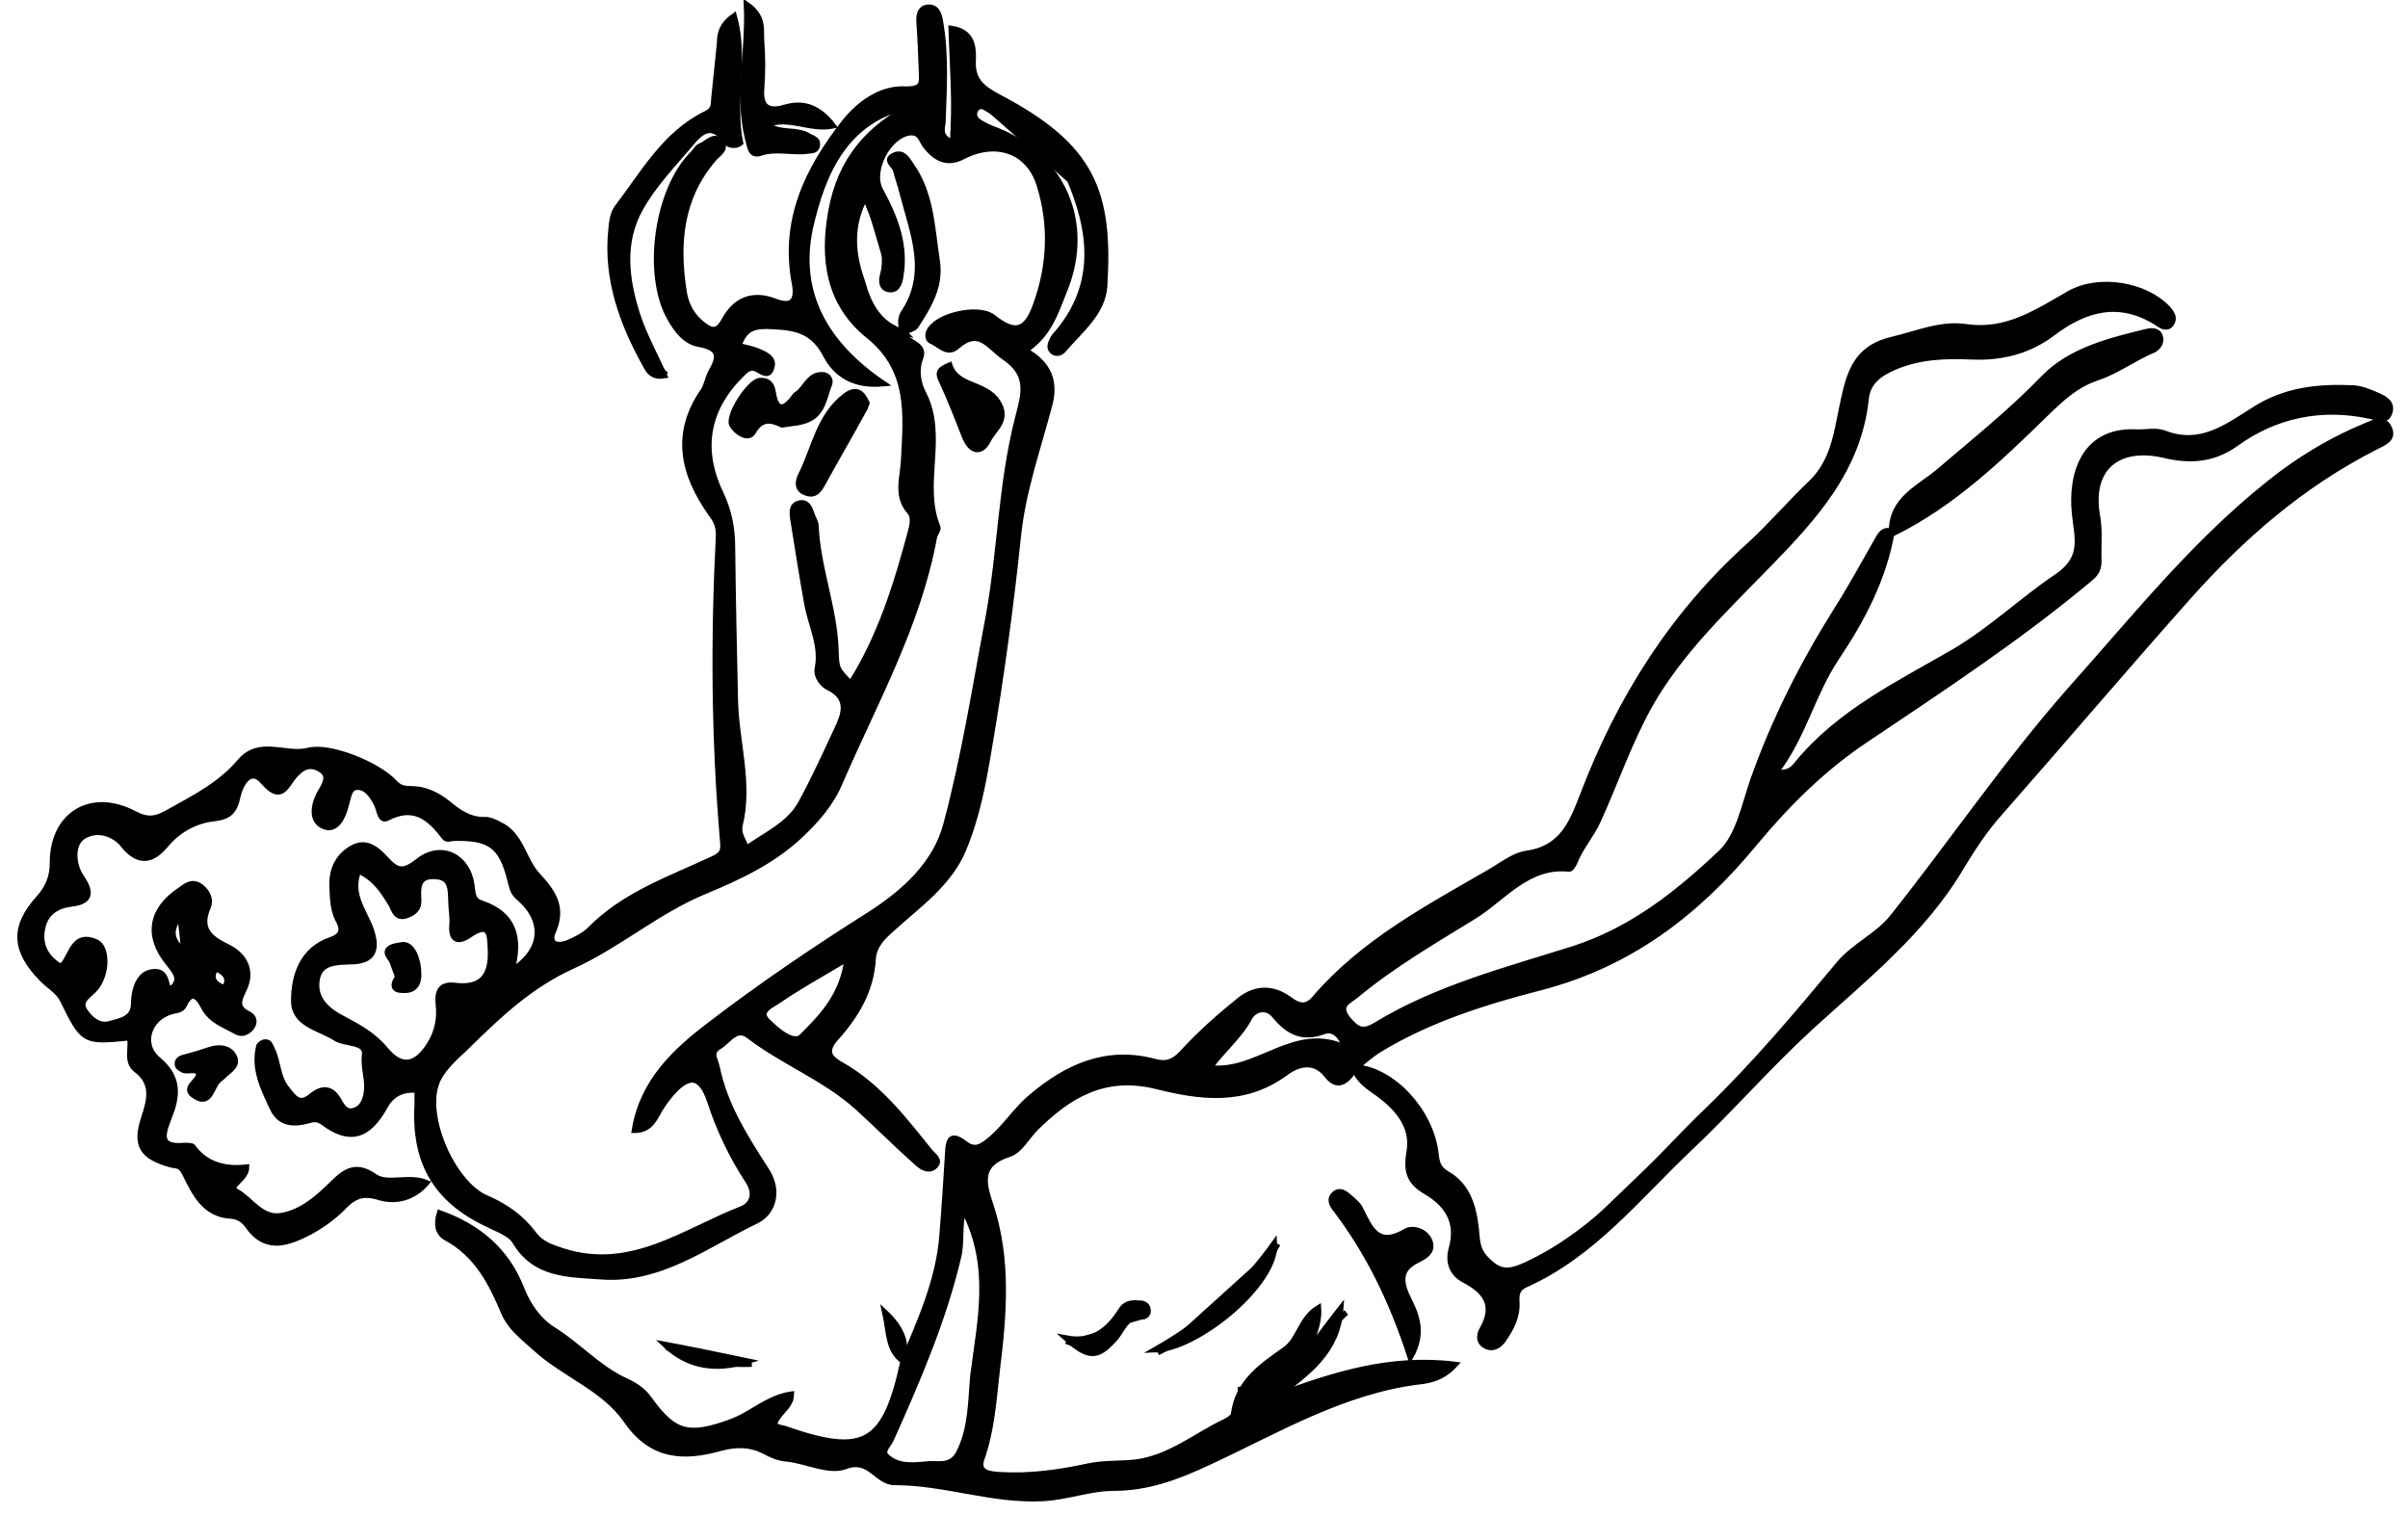 <?xml version="1.0" encoding="utf-8"?>
<!-- Generator: Adobe Illustrator 27.7.0, SVG Export Plug-In . SVG Version: 6.00 Build 0)  -->
<svg version="1.1" id="Layer_1" xmlns="http://www.w3.org/2000/svg" xmlns:xlink="http://www.w3.org/1999/xlink" x="0px" y="0px"
	 viewBox="0 0 421.2 265" style="enable-background:new 0 0 421.2 265;" xml:space="preserve">
<style type="text/css">
	.st0{stroke:#000000;stroke-miterlimit:10;}
</style>
<path class="st0" d="M166.6,25.1c0.6-7,0-13.3-0.2-20.1c3.6,0.5,3.9,3.1,3.8,5.5c-0.2,3.7,1.7,5,4.7,6.6
	c16.1,8.5,19.3,16.4,18.3,32.9c-0.3,4.7-4.2,7.7-7.1,11.1c-0.4,0.5-1.1,0.9-1.8,0.5c-0.9-0.6-0.6-1.4-0.2-2.2
	c0.2-0.4,0.5-0.8,0.9-1.2c7.3-8.7,5.9-18.2,1.8-27.5c-2.7-6-8.9-8.5-14.3-11.8c-0.6-0.4-1.3-0.5-1.8,0.2c-0.6,0.9-0.2,1.7,0.5,2.2
	c0.9,0.6,2,1.1,3.1,1.5c11.5,4.5,16.6,16.1,12,27.7c-1.6,4-2.8,8.1-7,10.8c4.3,2.4,5.4,5.6,4.2,9.8c-2,7.5-4.6,14.9-5.4,22.6
	c-1.3,12.5-3,24.9-5.1,37.2c-1,6-2.1,12-4.5,17.7c-2.5,6-7.9,9.7-12.5,13.9c-1.7,1.5-3.1,2.9-3.3,5.2c-0.3,5.6-3,10-6.6,14
	c-2,2.3-0.9,3.5,1.1,4.6c6.5,3.7,10.9,9.5,15.5,15.2c0.6,0.7,1.8,1.4,0.9,2.4c-0.9,1-2.1,0.5-3.1-0.4c-3.6-3.2-7-6.6-10.5-9.8
	c-5.8-5.2-13-7.9-19-12.5c-2.2-1.7-3.5,0.8-5.1,1.8c-1.9,1.1-0.8,2.2-0.5,3.7c1.4,6.8,5.1,12.5,8.7,18.1c2.4,3.8,0.9,7.4-1.7,8.7
	c-8.8,4.2-17,10.7-27.5,9.8c-5.4-0.4-11.3-0.2-14.8-6.1c-0.9-1.5-3.2-2.2-4.9-3.1c-8.9-4.2-12.8-10.8-12.2-20.9c0-0.8,0-1.7,0-2.5
	c-2.6-0.3-4.5,0.7-5.7,2.9c-2.9,5.2-6.1,6.2-10.7,2.8c-1.2-0.9-1.9-0.6-3-0.3c-2.4,0.6-4.7,0.4-5.9-2.2c-1.6-3.4-3.4-6.9-2.4-10.9
	c0.1-0.3,0.7-0.7,1.1-0.7c0.8,0,0.9,0.7,1.2,1.3c1.1,2.2,0.9,4.9,2.6,6.9c1.2,1.5,2.1,3,4.2,1.3c1.9-1.6,3.6-1.6,4.9,0.8
	c0.6,1.1,1.3,2.1,2.6,1.7c1.4-0.4,2-1.7,2.2-3.1c0.4-2.2-0.6-4.3-0.3-6.7s-3.4-1.8-5.1-2.9c-2.8-1.8-7.3-2.4-7.3-6.5
	c0-4.5,1.5-9,6.5-10.7c2.2-0.8,2.1-2,1.2-3.6c-0.9-1.8-0.9-3.8-1-5.8c-0.1-3,1.1-5.3,3.6-6.7c2.6-1.4,4.5,0.6,6,2.2
	c2,2.2,3.2,1.9,5.5,0.1c4-3.1,8.6-0.8,9.3,4.2c0.2,1.4,0.1,2.7,1.7,3.2c5.9,2,6.8,6.3,5.3,11.8c5.6-3.5,6-8.8,1.1-12.9
	c-1-0.9-1.1-2-1.4-3.1c-1.5-5.8-3.4-7.3-9.7-7.2c-0.6,0-1.4,0.4-1.8-0.2c-2.6-3.5-5.4-5.7-10-3.3c-1.2,0.6-1.3-1.4-1.8-2.4
	c-0.7-1.4-1.8-3.2-3.6-3c-1.3,0.1-1.4,2-1.8,3.2c-0.5,2.1-1.7,4.4-3.7,3.7c-2.3-0.8-2.1-3.4-1-5.6c0.8-1.5,2.4-3.4-0.1-4.6
	c-1.9-1-3.4,0.2-4.6,1.8c-1.4,2-2.3,3.7-5,0.6c-2.4-2.9-4.1,0.6-4.5,2.4c-0.6,2.8-1.5,3.7-4.4,4c-3.2,0.4-6.2,2.1-8.3,4.7
	c-2.3,2.7-4.6,3.1-7.1,0.2c-0.1-0.1-0.2-0.2-0.3-0.4c-2.1-2.4-5.2-2.7-7.2-1.2c-1.8,1.4-1.5,4.9-0.1,6.9c1.9,2.8,1.6,4.3-1.7,4.7
	c-2.5,0.3-4.4,1.5-5,3.9c-0.8,3.1,0.4,5.5,3.1,7.1c0.2-0.2,0.4-0.3,0.5-0.4c1.5-1.9,1.9-5.6,5.7-3.9c2.1,0.9,2,6-0.4,8.4
	c-1.2,1.2-2.8,2-1.4,3.9c1,1.4,2.5,2.5,4.2,2s4.2-0.8,4.2-3.5c0-0.8,0.1-1.5,0.3-2.4c0.5-1.8,1.4-3.1,3.3-3.2
	c2.1-0.1,1.9,1.9,2.6,3.3c2.5-1.9,1.1-3.2-0.2-4.9c-3.8-4.7-3-9.3,2.1-12.7c1-0.7,2.1-1.7,3.6-0.6c1.2,0.9,1.8,2.3,1.3,3.5
	c-1.7,3.9,0.2,5.5,3.5,7.1c2.8,1.4,4.4,4.1,2.7,7.5c-0.7,1.5-1.5,3,0.7,4.1c1.1,0.5,1.4,1.4,0.7,2.4c-0.7,0.9-1.7,1.3-2.6,0.8
	c-2.1-1.2-4.5-1.9-5.8-4.4c-0.7-1.4-2-3.3-3.4-0.3c-0.4,0.9-1.3,0.9-2.1,1.1c-4.1,1.1-5.7,5.8-2.4,8.5c3.8,3.2,3.3,6.5,1.8,10.2
	c-1.2,3.1-1.7,5.2,2.8,4.8c0.5,0,1.2,0,1.4,0.2c2.3,3.2,5.7,4,9.4,3.6c0,2.1-3.5,3.3-1.8,4.2c2.7,1.5,4.5,5.1,8.3,4.2
	c3.2-0.7,5.6-2.7,7.9-4.9c2.2-2.1,4.2-4.6,8-1.9c2.3,1.6,5.9-0.2,9.1,1.1c-2.4,2.8-5.6,3.4-8.4,2.5c-3-0.9-4.5,0-6.4,2
	c-1.6,1.6-3.6,3-5.6,4.1c-3.7,1.9-7.6,3.5-10.8-1c-0.7-1-1.6-1.7-2.9-1.8c-4.8-0.2-6.5-4.1-8.2-7.5c-0.8-1.6-1.6-1.2-2.5-1.5
	c-5-1.4-6.2-3.4-4.6-8.2c1-3.1,1.8-6-1.4-8.4c-1.8-1.4-0.7-3.7-1.1-5.6c-8.1,0.8-8.1,0.8-11.8-6.7c-0.7-1.4-2.3-2.3-3.5-3.5
	c-4.9-5-5.2-9.1-0.6-14.2c1.7-1.9,2.4-3.8,2.4-6.2c0-8.4,6.7-12.5,14.2-8.6c2.5,1.3,3.8,1.1,6.4-0.4c4.5-2.5,8.8-4.7,12.2-8.7
	c3.4-4,8-0.9,11.9-1.9c3.8-1,12.2,2.5,15,5.5c0.9,1,1.7,1.2,3,1.2c2.4,0,4.5,1,6.4,2.5c1.9,1.6,3.9,3,6.6,2.9c0.8,0,1.6,0.4,2.4,0.8
	c3.9,1.8,4.2,6.2,6.7,8.9c2.6,2.8,4.6,5.5,2.8,9.7c-1.1,2.4,0.7,2.9,2.6,2.1c1.4-0.6,2.8-1.3,3.8-2.3c6-6.1,13.9-8.8,21.4-12.3
	c2-0.9,2-1.6,1.8-3.6c-1.5-17.6-1.6-35.2-0.7-52.8c0.1-1.7-0.4-2.8-1.3-4c-4.9-6.9-6.6-14-1.4-21.5c0.6-0.9,0.8-2.2,1.3-3.2
	c1.5-2.6,1.9-4.3-2-5c-2.4-0.4-3.9-2.4-5.1-4.5c-4.4-7.7-2.3-22.6,4-28.8c0.5-0.5,0.8-1.2,1.4-1.4c1.1-0.4,2.3-2.1,3.5-0.7
	c1.1,1.2-0.5,2.1-1.2,2.9c-5.9,6.8-6.6,14.8-5.3,23.2c0.3,2.1,1.2,4.1,3,5.6c1.7,1.4,2.8,1.9,4.1-0.5c1.9-3.5,4.9-4.8,8.8-3.3
	c3.3,1.3,4-0.4,3.5-3.1c-2.1-11,2.2-19.9,8.7-28.2c2.7-3.4,6.5-6,10.6-5.8c3.5,0.1,2.9-1.4,2.9-3.2c-0.1-2.8-0.2-5.5-0.4-8.3
	c-0.1-1.2,0-2.6,1.4-2.8c1.7-0.2,2.1,1.3,2.3,2.7c1,5.8,0.6,11.7,0.4,17.5C164.5,23.5,164.9,24,166.6,25.1L166.6,25.1z M158.1,58.1
	L158,58c0.2,2.1,4,2,3,4.6c-0.9,2.3-0.3,4.7,0.5,6.2c3.9,7.5-0.6,15.8,2.5,23.4c0.2,0.4-0.5,1.2-0.6,1.8
	c-2.8,15.3-10.4,28.8-16.5,42.9c-1.5,3.6-4.1,6.6-7.1,9.4c-4.9,4.5-10.5,7.1-16.5,9.6c-8.3,3.4-15.2,9.5-23.2,13.1
	c-7.5,3.4-13.1,8.8-18.7,14.3c-1.9,1.8-4.1,3.7-5,6c-2.4,6,2.8,17.8,8.7,20.3c3.3,1.4,6.1,3.4,8.2,6.2c1.4,1.9,3.2,2.4,5.3,3.1
	c11.9,3.7,21.1-3.5,31.1-7.4c1.8-0.7,2.7-2.6,1.1-5c-2.8-4.3-5-8.9-6.6-13.8c-1.6-4.8-3.8-5-7.1-1c-0.8,1-1.6,2.1-2.2,3.3
	c-0.8,1.4-1.7,2.7-3.9,2.7c1.4-8.6,7.2-13.9,13.4-18.6c8.9-6.8,18.2-13.1,27.7-19.1c6.1-3.9,11.6-8.9,13.4-15.8
	c3.2-11.9,5.1-24.2,7.4-36.3c2.1-11.5,2.2-23.2,5.1-34.6c1-4,2.4-7.6-2.3-10.8c-2.8-1.9-4.4-5.3-8.3-1.9c-1.7,1.5-3-0.3-4.4-0.9
	c-0.6-0.2-0.8-0.9-0.5-1.7c1.3-2.8,8.6-4.5,11.2-2.5c3.8,3,5.8,2.6,7.5-2.2c2.5-6.9,2.8-14,0.6-21c-1.9-6-7.6-7.9-13.4-4.9
	c-2.7,1.4-4.7,0.4-6.5-1.9c-0.7-0.9-0.9-2.5-2.8-2.3c-3.7,0.5-7,6.7-5.1,10.1c2.6,4.8,4.5,9.6,3.5,15.2c-0.2,1.2-0.7,2.4-2.1,2.1
	c-1.1-0.2-1.3-1.3-1-2.4c1.4-5.1-1.6-9.3-3-13.8c-2.7,4.9-2.4,9.8-0.6,14.8C151.9,53.3,153.7,56.8,158.1,58.1L158.1,58.1z
	 M154.5,67.1c-5.2,0.5-8.3-1.7-10-4.9c-2.1-4.1-4.9-4.9-9.2-5.1c-3.2-0.2-5,0.1-6.1,3.4c1.2,0.3,2.3,0.5,3.3,0.9
	c1.2,0.5,2.9,1.2,2.5,2.7c-0.5,2.3-2,0.6-3,0.3c-0.9-0.2-1.5,0.3-2.1,0.9c-6.2,6-7.6,13.1-3.9,20.9c1.5,3.1,2.1,6.2,2.1,9.6
	c0.1,9,0.3,17.9,0.5,26.9c0.2,7.2,2.6,14.4,0.8,21.7c-0.3,1.3,0.5,2.5,1.2,4c3.4-2.4,7.5-4.2,9.5-7.9c2.3-4.2,4.3-8.6,6.3-12.9
	c1.2-2.5,2.4-5.5-1.6-7.4c-0.8-0.4-2.1-1.8-1.8-3.3c0.8-3.9-1.1-7.4-1.8-11.1c-0.9-5-1.7-10.1-2.5-15.1c-0.1-0.9-0.3-2.2,0.9-2.6
	c1.5-0.5,2,0.7,2.4,1.9c0.2,0.6,0.6,1.2,0.7,1.9c0.3,7.5,3.3,14.5,3.5,22c0.1,3.2,0.2,3.2,2.6,5.7c5.2-8.2,8-17.3,10.5-26.6
	c0.3-1.1,0.6-2.5-0.1-3.4c-2.6-2.9-1.2-6.1-1.1-9.4c0.4-7.7,1.2-15.5-6.1-21.4c-7-5.6-8.2-13.4-6.6-22c1.6-8.8,6.6-14.6,14.3-18.4
	c-11.8,2.2-15.8,11.8-18,21.5C139.3,51.2,144.3,60.2,154.5,67.1L154.5,67.1z M62.7,152.3c-1.6,4.1,0.9,6.9,2.1,10.1
	c1.4,3.8,0.4,5.7-3.2,5.8c-2.8,0.1-5.8,0-6.2,3.4c-0.4,3.1,1.7,5.1,4.4,6.5c2.8,1.5,5.5,2.9,7.7,5.6c2.8,3.3,5.3,2.7,7.6-0.9
	c1.4-2.2,1.9-4.6,1.6-7.1c-0.2-2,0.2-3.6,2.8-3.3c4.6,0.6,6.6-1.5,6.3-6.5c-0.1-2.3-0.1-4.8-3.6-2.4c-2,1.4-3.4,1.1-3.1-1.9
	c0.1-1.3-0.2-2.6-0.2-4c-0.1-2,0.1-4.2-2.8-4.3c-3.1-0.2-3,2-2.9,4.1c0.1,1.7-1,2.4-2.3,2.8c-1.6,0.4-1.9-0.9-2.4-1.9
	C67.1,156,65.7,153.7,62.7,152.3L62.7,152.3z M148.2,167.7c-4.7,2.8-8.5,4.9-12,7.3c-1.1,0.8-3.8,1.8-2,3.6c1.5,1.5,4.6,4.3,6.1,2.7
	C143.7,177.9,147.4,174.2,148.2,167.7L148.2,167.7z M31.5,160.1c-2.1,3-1.4,4.4,0.7,6.4C32,164.2,31.8,162.6,31.5,160.1z
	 M38.4,169.7c-0.8-0.3-1,0.2-1.1,0.6c-0.3,1.2,0.5,1.9,1.4,2.3c0.5,0.3,0.9-0.2,1-0.7C39.9,170.7,39.1,170.2,38.4,169.7z"/>
<path class="st0" d="M158,238.1c3-7.1,6.2-14.2,6.8-21.9c0.4-4.8,0.7-9.6,1-14.5c0.1-2.1,0.4-3.6,2.9-1.7c1.8,1.4,2.9,0.7,4.6-0.7
	c2.7-2.3,4.5-5.3,7.2-7.5c6.2-5.2,13-8.3,21.4-6.1c1.8,0.5,3.2,0.3,4.8-1.4c3.1-3.4,6.6-6.5,10.2-9.4c2.7-2.1,5.7-2.2,8.6-0.1
	c1.6,1.2,3,1.7,4.6-0.3c8.4-9.7,19.5-15.6,30.4-21.9c2.1-1.2,4.3-3,6.6-3.3c6.2-0.9,7.9-5.4,9.8-10.3c6.4-16.8,15.8-31.7,29.2-43.7
	c3.8-3.5,7.1-7.4,10.8-10.9c4.3-4.2,4.5-10.1,5.8-15.4c1.1-4.8,2.7-8.3,8.3-9.6c4.3-1,8.5-2.9,13-2.2c7,1,12.3-2.6,17.9-5.8
	c5.2-3,13.4-1.6,17.3,2.6c0.8,0.9,1.2,1.7,0.6,2.6c-0.8,1.2-2,0.2-2.6-0.2c-6.6-4.1-12.5-2.4-18.2,1.9c-4.1,3.1-8.8,4.3-14,4.1
	c-4.6-0.2-9.1-0.1-13.6,1.8c-2.8,1.2-4.7,2.7-5,5.5c-1.3,12.5-9.2,21-17.4,29.4c-7.4,7.6-15.2,15-20.4,24.2
	c-3.6,6.4-6,13.5-9.1,20.3c-1.2,2.6-3.1,4.7-4.1,7.3c-0.2,0.4-0.6,1.1-0.9,1.1c-7.3-0.8-11.5,5.1-16.7,8.3
	c-7,4.3-14.2,8.5-20.6,13.8c-1.3,1.1-3.4,1.7-1.4,4.2c1.6,1.9,2.6,2.4,4.9,1c10.7-6.5,22.8-9.6,34.5-13.3
	c10.3-3.3,18.4-9.8,25.9-16.9c3-2.9,4-8.1,5.5-12.5c3.7-10.5,8.7-20.4,14.6-29.8c2.5-3.9,4.7-8,7-12c0.6-1,1-2.2,2.5-1.9l0.2,0.2
	c-1.4,8.1-5.2,15.3-9.7,22c-4.2,6.3-5.8,13.8-10.6,20c2.1,0.3,3-0.5,3.7-1.4c7.4-9.1,17.9-14.1,27.7-19.8c6.4-3.8,11.8-9,17.9-13.1
	c4.8-3.3,3.4-6.8,3-11c-0.7-7,1.7-14.6,10.7-14.2c1.7,0.1,3.5-0.4,5,0.2c6.2,2.4,10.8-1,15.5-4c5.5-3.6,11.4-4.2,17.6-3.9
	c1.4,0.1,2.9,0.7,4.2,1.3c1.2,0.5,2.6,1.3,2.1,2.9c-0.6,1.9-2.2,0.9-3.3,0.7c-8.6-1.9-16.7-0.2-23.6,4.8c-4.2,3-8.4,3-12.6,2
	c-7.8-1.8-13.3,2-11.6,11c0.4,2.4,0.1,5,0.2,7.5c0,1.2-0.3,2.1-1.4,3c-12.4,10.4-25.8,19.2-39.2,28.2c-7.4,4.9-13.8,11.2-19.6,18.2
	c-9.9,12-21.6,21.1-37.3,25.2c-9.7,2.5-19.7,5.6-28.5,11c-1.4,0.9-2.6,2-3.9,3c-0.1,0.2-0.2,0.3-0.4,0.5c-1.2,2-2.9,3.2-4.6,1
	c-2.5-3.3-5.7-1.8-7.5-0.4c-7.2,5.2-14.9,4.1-22.5,2.2c-9-2.2-15.3,1.6-21.1,7.4c-1.5,1.5-2.7,3.9-4.6,4.5c-5.3,1.7-4.6,4.9-3.2,9
	c3.1,9.5,2.3,19.1,1.1,28.8c-0.6,5.2-0.9,10.4-2.7,15.5c-0.9,2.6,1.7,2.7,3.3,2.8c5.1,0.3,10.3-0.4,15.3-1.5
	c2.8-0.6,5.6-0.4,8.4-0.7c6-0.8,10.5-4.7,15.6-7.1c0.6-0.3,1.4-0.8,1.5-1.3c0.7-5.7,5-8.5,9.1-11.4c2.4-1.8,2.6-5.3,5.7-7.2
	c0.2,3-1.1,5-1.7,7.4c1.9-2.4,3.7-4.9,5.6-7.3c-0.5,7.5-5.7,11.2-11,15.2c9.8-3.6,19.7-6.8,31-5.4c-2.2,2.4-4.5,2.8-6.4,3
	c-13.4,1.7-24.8,8.6-36.7,14.1c-5.3,2.5-10.6,4.5-16.6,4.5c-4.1,0-8.2,1.6-12.3,1.8c-8.8,0.5-17.2-2.8-26-2.8
	c-3.2,0-4.3-4.4-8.6-2.8c-2.8,1.1-6.7-0.9-10.1-1.3c-1.6-0.1-2.9-0.7-4.2-1.4c-2.4-1.2-4.8-1.2-7.5-0.5c-6.4,1.8-12.1,1.7-16.6-4.9
	c-3.9-5.6-10.9-8-15.9-12.6c-2.1-1.9-4.4-3.6-5.5-6.3c-2.2-5.2-4.7-10.1-10.1-13c-1.4-0.8-1.7-2.3-1.1-4.3
	c6.8,2.4,11.7,6.6,14.3,13.2c1.2,3.1,3.1,5.7,5.7,7.3c4.3,2.7,7.7,6.6,12.4,8.8c1.6,0.7,3.2,1.7,4.3,3.3c4.3,6,6.9,6.6,14.1,4
	c3.7-1.3,6.6-4.3,10.7-4.9c-0.1,2.5-2.6,3.2-3,5.5c0.6,0.2,1.2,0.4,1.8,0.5C151.2,254.8,154.8,252.8,158,238.1L158,238.1L158,238.1z
	 M168.5,211.5c-0.8,3.2-0.2,5.8-0.9,8.5c-2.6,11-7.1,21.4-11.7,31.7c-0.4,1-1.8,2.1-0.9,3c2.1,2.1,5,1.6,7.5,1.4
	c1.9-0.1,4.1,0.6,5.4-2.3c2-4.2,1.9-8.7,2.3-13.1C171.4,231.1,173.8,221.4,168.5,211.5L168.5,211.5z M235.4,183.3
	c-1-2.5-2.3-3.4-3.8-2.9c-3.7,1.4-6.2,0.2-8.6-2.7c-1.4-1.8-3.6-1.3-4.5,0.4c-1.7,3.2-4.6,5.5-6.9,8.7
	C220,187.9,226.3,179.1,235.4,183.3L235.4,183.3z"/>
<path class="st0" d="M237.3,186.7c6.3,0.6,12.8,7.5,13.8,14.8c0.2,1.7,0.3,2.9,2.1,3.9c3.6,2.1,4.6,5.9,5,9.7c0.2,1.8,0.1,3.4,1.6,5
	c2.3,2.5,3.9,2.7,7.3,1.1c13-6.1,21.6-17.4,31.5-26.9c8.2-7.9,15.7-16.8,23.1-25.7c2.7-3.2,6.6-4.8,9.3-8.1
	c10.5-13.2,20-27.2,31.1-39.8c11.9-13.3,23-27.4,37.5-38.2c4.4-3.2,9.1-5.9,14.2-8c1.4-0.6,3.1-1.5,4,0.2c1.1,2.1-0.8,2.7-2.3,3.5
	c-12.8,6.5-23.3,15.6-32.9,26.4c-11.1,12.5-21.9,25.2-32.9,37.7c-2.5,2.8-4.6,6-6.6,9.3c-6.7,11.4-17,19.5-26.4,28.1
	c-7.4,6.8-13.9,14.3-21.1,21.1c-9.1,8.6-16.9,18.6-28.7,23.9c-1.6,0.7-1.7,1.8-1.6,3.2c0.1,2.5-1,4.5-2.3,6.4
	c-0.6,0.9-1.7,1.8-3,1.2s-1.4-1.8-0.7-3c2.4-4.2,0.5-6.7-3.2-8.6c-2.3-1.2-2.8-3.4-2.2-5.5c1.3-4.6-0.7-7.7-4.4-9.9
	c-2.8-1.6-3.6-3.4-3-6.9c0.9-4.9-2.5-8.3-6.3-10.9c-1.6-1.1-2.8-2.2-3.4-4C237,187,237.2,186.9,237.3,186.7L237.3,186.7z"/>
<path class="st0" d="M330.9,93c-0.1-5.7,4.9-7.7,8.2-10.5c6.2-5.3,12.6-10.4,18.3-16.3c4.7-4.9,11.6-6.6,18.2-8.2
	c0.9-0.2,2.1-0.2,2.3,1.2c0.1,0.9-0.5,1.6-1.2,2c-3.4,1.4-6.4,3.7-9.7,4.8c-3.9,1.3-6.3,3.6-9.1,6.3c-8.1,7.9-16.4,15.9-26.8,21
	L330.9,93L330.9,93z"/>
<path class="st0" d="M128.4,2.8c2.1,7.5-0.4,14.9,1.1,22.2c-0.7,0.6-2,0.5-2.5-0.2c-2.6-3.7-4.6-1.6-6.4,0.6c-3,3.5-6.3,7-8.5,10.9
	c-3.5,6.1-2.6,12.7-0.5,19.1c1.2,3.5,3,6.8,4.6,10.3c-1.7,0.3-2.6-0.5-3.1-1.5c-4.2-7.5-7.1-15.3-6.2-24c0.1-1.3,0.3-2.8,1-3.8
	c4.6-6,8.4-13,15.6-16.5c1.5-0.7,1.3-1.7,1.4-2.7c0.3-3.2,0.7-6.5,1-9.7C125.9,5.8,126.3,4.3,128.4,2.8L128.4,2.8z"/>
<path class="st0" d="M246.7,237.4c-3.3-10.1-7.4-18.4-13.1-25.9c-0.7-0.9-1.1-1.8-0.2-2.6c1-0.9,1.9-0.1,2.6,0.5s1.6,1.3,2,2.2
	c1.7,3.4,3,6.7,7.9,3.8c1.2-0.7,3.5-0.1,4.2,1.8c0.6,1.8-0.9,2.6-2.3,3.3c-2.8,1.4-3,3.4-1.7,6.2
	C247.5,229.6,249.3,232.8,246.7,237.4L246.7,237.4z"/>
<path class="st0" d="M130.6,0.8c3.2,2.2,2.4,4.6,2.6,6.6c0.2,2.6,0.2,5.3,0,8c-0.3,3.3,1.1,4.3,4.1,3.4c3.4-1,6,0.1,8.4,3.2
	c-4.1,0.8-7.8-1.8-11.5-0.2c2.2,1.8,5.2,0.6,7.4,2.1c0.7,0.4,1.6,0.5,1.3,1.7c-0.2,0.8-1,0.7-1.6,0.8c-2.8,0.4-5.5-0.6-8.4,0.4
	c-1.7,0.5-1.7-1.3-2.1-2.6C128.9,16.5,131,9.1,130.6,0.8L130.6,0.8z"/>
<path class="st0" d="M202.1,236.1c8.6-4.9,15.3-10.9,20.8-18.6C223.4,224.5,209.5,235.9,202.1,236.1z"/>
<path class="st0" d="M34.8,187.7c-0.8-0.9-1.8-0.2-2.7-0.5c-0.4-0.2-0.9-0.5-1-0.8c-0.2-0.7,0.2-1.2,1-1.4c1.6-0.4,3.2-0.9,4.7-1.4
	c1.6-0.5,3.2-0.3,4,1c1.1,1.7-0.7,2.6-1.7,3.6c-0.5,0.5-1.1,0.8-1.4,1.4c-0.8,1.3-1.3,3.6-3.5,2.2C31.6,190.3,35,189.2,34.8,187.7
	L34.8,187.7z"/>
<path class="st0" d="M186.5,234.1c4.8,0.9,7.5-1.6,9.6-4.9c0.9-1.4,2.1-1.3,3.5-1.2c0.7,0.1,1.2,0.5,1.2,1.3c0,0.6-0.4,0.9-1,0.9
	c-3-0.1-3.5,2.7-5,4.2C192,237.4,190.5,237.7,186.5,234.1L186.5,234.1z"/>
<path class="st0" d="M130.7,238.1c-5.3,1.6-10.2,1.1-14.4-2.9C121.1,236.1,125.9,237.1,130.7,238.1z"/>
<path class="st0" d="M158,238.1c-2.7-1.9-2.4-4.9-3.2-8.5C157.8,232.4,158.7,235,158,238.1L158,238.1L158,238.1z"/>
<path class="st0" d="M158.1,58.2c-0.6-1.1-0.7-2.4-0.1-3.4c4.8-7.1,1.6-14.1-0.2-21.2c-0.3-1.3-0.8-2.5-1.1-3.8
	c-0.2-0.9-2.2-1.9-0.1-2.7c1.4-0.5,2.1,0.8,2.7,1.7c3.6,5,3.7,11,4.6,16.8c0.7,4.5-1.5,8-3.7,11.4C159.8,57.6,158.7,57.7,158.1,58.2
	L158.1,58.2L158.1,58.2z"/>
<path class="st0" d="M166.1,63.9c1.3,3.9,6.2,3,8.4,6.4c2,3.1-0.6,4.7-1.6,6.6c-1.1,2.3-2.9,2.4-4.1-0.4c-1.3-3.3-2.6-6.7-4.1-9.9
	C163.9,65,164.5,64.6,166.1,63.9z"/>
<path class="st0" d="M136.8,74.3c-1.9-0.9-3.6-1.3-5.1,1.3c-0.8,1.4-2.9,0-3.6-1.2c-1-1.5,3-7.7,4.8-7.8c1.3-0.1,2.1,0.5,2.3,2
	c0.6,3.8,2.2,3,3.9,0.6c0.1-0.1,0.2-0.2,0.4-0.3c1.5-1.1,2.1-3.6,4.6-3.3c0.7,0.1,1.2,0.8,1,1.5c-0.9,2.2-1.1,5-3.6,6.2
	C140.1,74,138.5,74,136.8,74.3L136.8,74.3z"/>
<path class="st0" d="M151.6,70.5c-0.2,0.5-0.3,1-0.6,1.4c-2.3,4.2-4.7,8.3-7,12.5c-0.7,1.3-1.4,2.4-3,1.8c-1.8-0.6-1.4-2.2-0.8-3.3
	c2.3-4.7,3.1-10.1,7.6-13.6C149.8,67.8,150.8,68.7,151.6,70.5L151.6,70.5z"/>
<path class="st0" d="M69.6,170.9c1.7-1.9-5.4-4.8,0.7-5.6c1.9-0.3,2.9,2.8,2.9,5c0.1,1.7-0.7,3-2.5,2.9
	C68.6,173.3,68.7,172.2,69.6,170.9L69.6,170.9z"/>
<path class="st0" d="M150.5,32.1c4.6,4.8,6.1,10.5,5,17"/>
<path class="st0" d="M230,230.1c-1.2,2.3-2.3,4.7-3.5,7"/>
<path class="st0" d="M308.5,184.6c-9.7,13.8-23.2,23.8-35,35.5c-0.7,0.7-2,0.7-3,1"/>
<path class="st0" d="M265.5,223.6l-1.5,1.5"/>
<path class="st0" d="M332.5,90.6c-0.5,0.8-1,1.7-1.5,2.5"/>
<path class="st0" d="M59.5,136.6c1.2,0.5,1.5-1.1,2.5-1"/>
<path class="st0" d="M69.5,140.6c0.8-1,1.7-0.4,2.5,0"/>
<path class="st0" d="M80.5,144.6c1.8,0.7,3.7,1.3,5.5,2"/>
<path class="st0" d="M86.5,146.6c1.7,0.5,2.3,2.1,3,3.5"/>
<path class="st0" d="M94.5,157.6c0.3,0.5,0.7,1,1,1.5"/>
<path class="st0" d="M95.5,162.6c-0.3,0.8-0.7,1.7-1,2.5"/>
<path class="st0" d="M319.5,83.6c-0.3,0.5-0.7,1-1,1.5"/>
<path class="st0" d="M221.5,174.6c-1.7,1-3.9,1-5,3"/>
<path class="st0" d="M125,21.1c-1,0.2-2,0.3-3,0.5"/>
<path class="st0" d="M114.5,30.6c-0.7,0.7-1.3,1.3-2,2"/>
<path class="st0" d="M108.5,48.6c1.2,6.4,3.1,12.4,8,17"/>
<path class="st0" d="M154.5,250.6l6-13.5"/>
<path class="st0" d="M163.5,228.6c0.7-1.8,1.3-3.7,2-5.5"/>
<path class="st0" d="M238.5,215.6c0.3,0.5,0.7,1,1,1.5"/>
<path class="st0" d="M166.5,216.6c1-1.2,0.4-2.3,0-3.5"/>
<path class="st0" d="M170,17.1c9.7,2.8,17,8.2,20.5,18"/>
<path class="st0" d="M188.5,55.6c-1.3,1.7-2.7,3.3-4,5"/>
<path class="st0" d="M162.5,58.6h1.5"/>
<path class="st0" d="M176.5,90.6c1.5,2.2-0.4,3.7-1,5.5"/>
<path class="st0" d="M56.5,133.6c-1.5-0.8-3-0.6-4.5,0"/>
<path class="st0" d="M47.5,189.6c-1.5-2.1-1.5-4.6-1.5-7"/>
<path class="st0" d="M131.5,1.6c0.7,3.5,0.7,7,0,10.5"/>
<path class="st0" d="M131.5,15.6c1.2,0.8,0,1.7,0,2.5"/>
<path class="st0" d="M145.5,21.6c-4-1.6-8.2-2.1-12.5-1.5"/>
<path class="st0" d="M144.5,113.6c0.7,3.2,0.9,6.8,4.5,8.5"/>
<path class="st0" d="M116.5,235.6c4.8,1.8,9.8,3.3,15,3"/>
<path class="st0" d="M330,93.6c0.4,1.8-1.4,2.8-1.5,4.5"/>
<path class="st0" d="M303.5,149.6c-0.7,0.7-1.3,1.3-2,2"/>
<path class="st0" d="M177.5,25.6c-2.7-1-5.3-2-8-3"/>
<path class="st0" d="M160,258.1h-1.5"/>
<path class="st0" d="M161.5,17.6c-4.3-1.6-7.2,1.5-10.5,3"/>
<path class="st0" d="M147.5,24.6c-0.7,0.7-1.3,1.3-2,2"/>
<path class="st0" d="M145.5,27.1c-1.3,3-2.7,6-4,9"/>
<path class="st0" d="M140.5,39.6c-2.6,1.4,0.6,3.9-1,5.5"/>
<path class="st0" d="M143.5,57.6c2,4.4,4.7,8.2,10,9"/>
<path class="st0" d="M200.5,230.6c-1.9-3.2-3.2-1.8-4.5,0.5c-2.2,3.8-5.3,5.2-9.5,3.5"/>
<path class="st0" d="M223.5,217.6c-4.8,8.8-12.3,14.6-21,19"/>
<path class="st0" d="M235.5,229.6c-2.4,1.8-3,4.9-5,7c-1,1.1-1.9,3-4,1.5"/>
<path class="st0" d="M155.5,27.6c1.4,0.4,2.5,1,3,2.5"/>
<path class="st0" d="M162.5,43.6c-1.2,0.8,0,1.7,0,2.5"/>
<path class="st0" d="M161.5,51.6c-0.3,0.5-0.7,1-1,1.5"/>
<path class="st0" d="M160.5,53.6c-0.7,1-1.3,2-2,3"/>
<path class="st0" d="M16.5,180.6c2.4,1.5,4.3-0.7,6.5-1"/>
<path class="st0" d="M133.5,180.6c0.5,0.3,1,0.7,1.5,1"/>
<path class="st0" d="M159.5,61.6c-2.2,1.5,0,3,0,4.5"/>
<path class="st0" d="M138.5,144.6c-0.5,0.3-1,0.7-1.5,1"/>
<path class="st0" d="M126.5,94.6c1-1.2,0.4-2.3,0-3.5"/>
<path class="st0" d="M7.5,160.6c-1.3,0.8-1.6,2.2-2,3.5"/>
<path class="st0" d="M253.5,239.1c-2.2,0.5-4.3,1-6.5,1.5"/>
<path class="st0" d="M41.5,172.6c-0.7,0.8-1.3,1.7-2,2.5"/>
<path class="st0" d="M73.5,208.1c-1.2,0.1-2.4-0.2-3.5,0.5"/>
<path class="st0" d="M28.5,202.6c-0.5-0.3-1-0.7-1.5-1"/>
<path class="st0" d="M245.5,229.6c1,2.2,2.2,4.4,1,7"/>
<path class="st0" d="M394.5,73.6c-0.5,0.3-1,0.7-1.5,1"/>
<path class="st0" d="M365.5,85.6c-2,1.8-0.9,3.7,0,5.5"/>
<path class="st0" d="M42.5,205.6H41"/>
<path d="M445.8,272.8v-1.5"/>
<path class="st0" d="M133.5,209.6c-1.2,1.7-2.4,3.3-4.5,4"/>
<path class="st0" d="M112.5,220.6c-0.5,0.3-1,0.7-1.5,1"/>
<path class="st0" d="M74.5,190.6c1.4-1-0.4-2,0-3"/>
<path class="st0" d="M358.5,104.6c-0.5,0.3-1,0.7-1.5,1"/>
<path class="st0" d="M67.5,166.6c2.5-0.1,4.1,1,4.5,3.5c0.3,1.9-1,2.1-2.5,2"/>
<path class="st0" d="M124.5,190.6c1,2.2,2,4.3,3,6.5"/>
<path class="st0" d="M217,242.6c0,1.6,0.2,3,2,3.5"/>
<path class="st0" d="M155.5,230.6c0.8,2.5,1.7,5,2.5,7.5"/>
<path class="st0" d="M235.5,180.6l1.5,1.5"/>
<path class="st0" d="M138.5,244.6l-4.5,3"/>
<path class="st0" d="M133,71.1c2.1,0.4,4.1,4,6.5,0.5"/>
<path class="st0" d="M125,26.1c-0.7,0.4-0.9,1.5-2,1.5"/>
<path class="st0" d="M123.5,59.6c0.8,0.3,1.7,0.7,2.5,1"/>
<path class="st0" d="M166,66.1c0.4,0.7,1.5,0.9,1.5,2"/>
<path class="st0" d="M126.5,21.6c0.7,1.3,1.1,2.9,3,3"/>
<path class="st0" d="M39.5,185.6c-2.4,0.9-2.9,3.5-4.5,5"/>
<path class="st0" d="M238.5,188.1c-0.5-0.3-1-0.7-1.5-1"/>
</svg>
